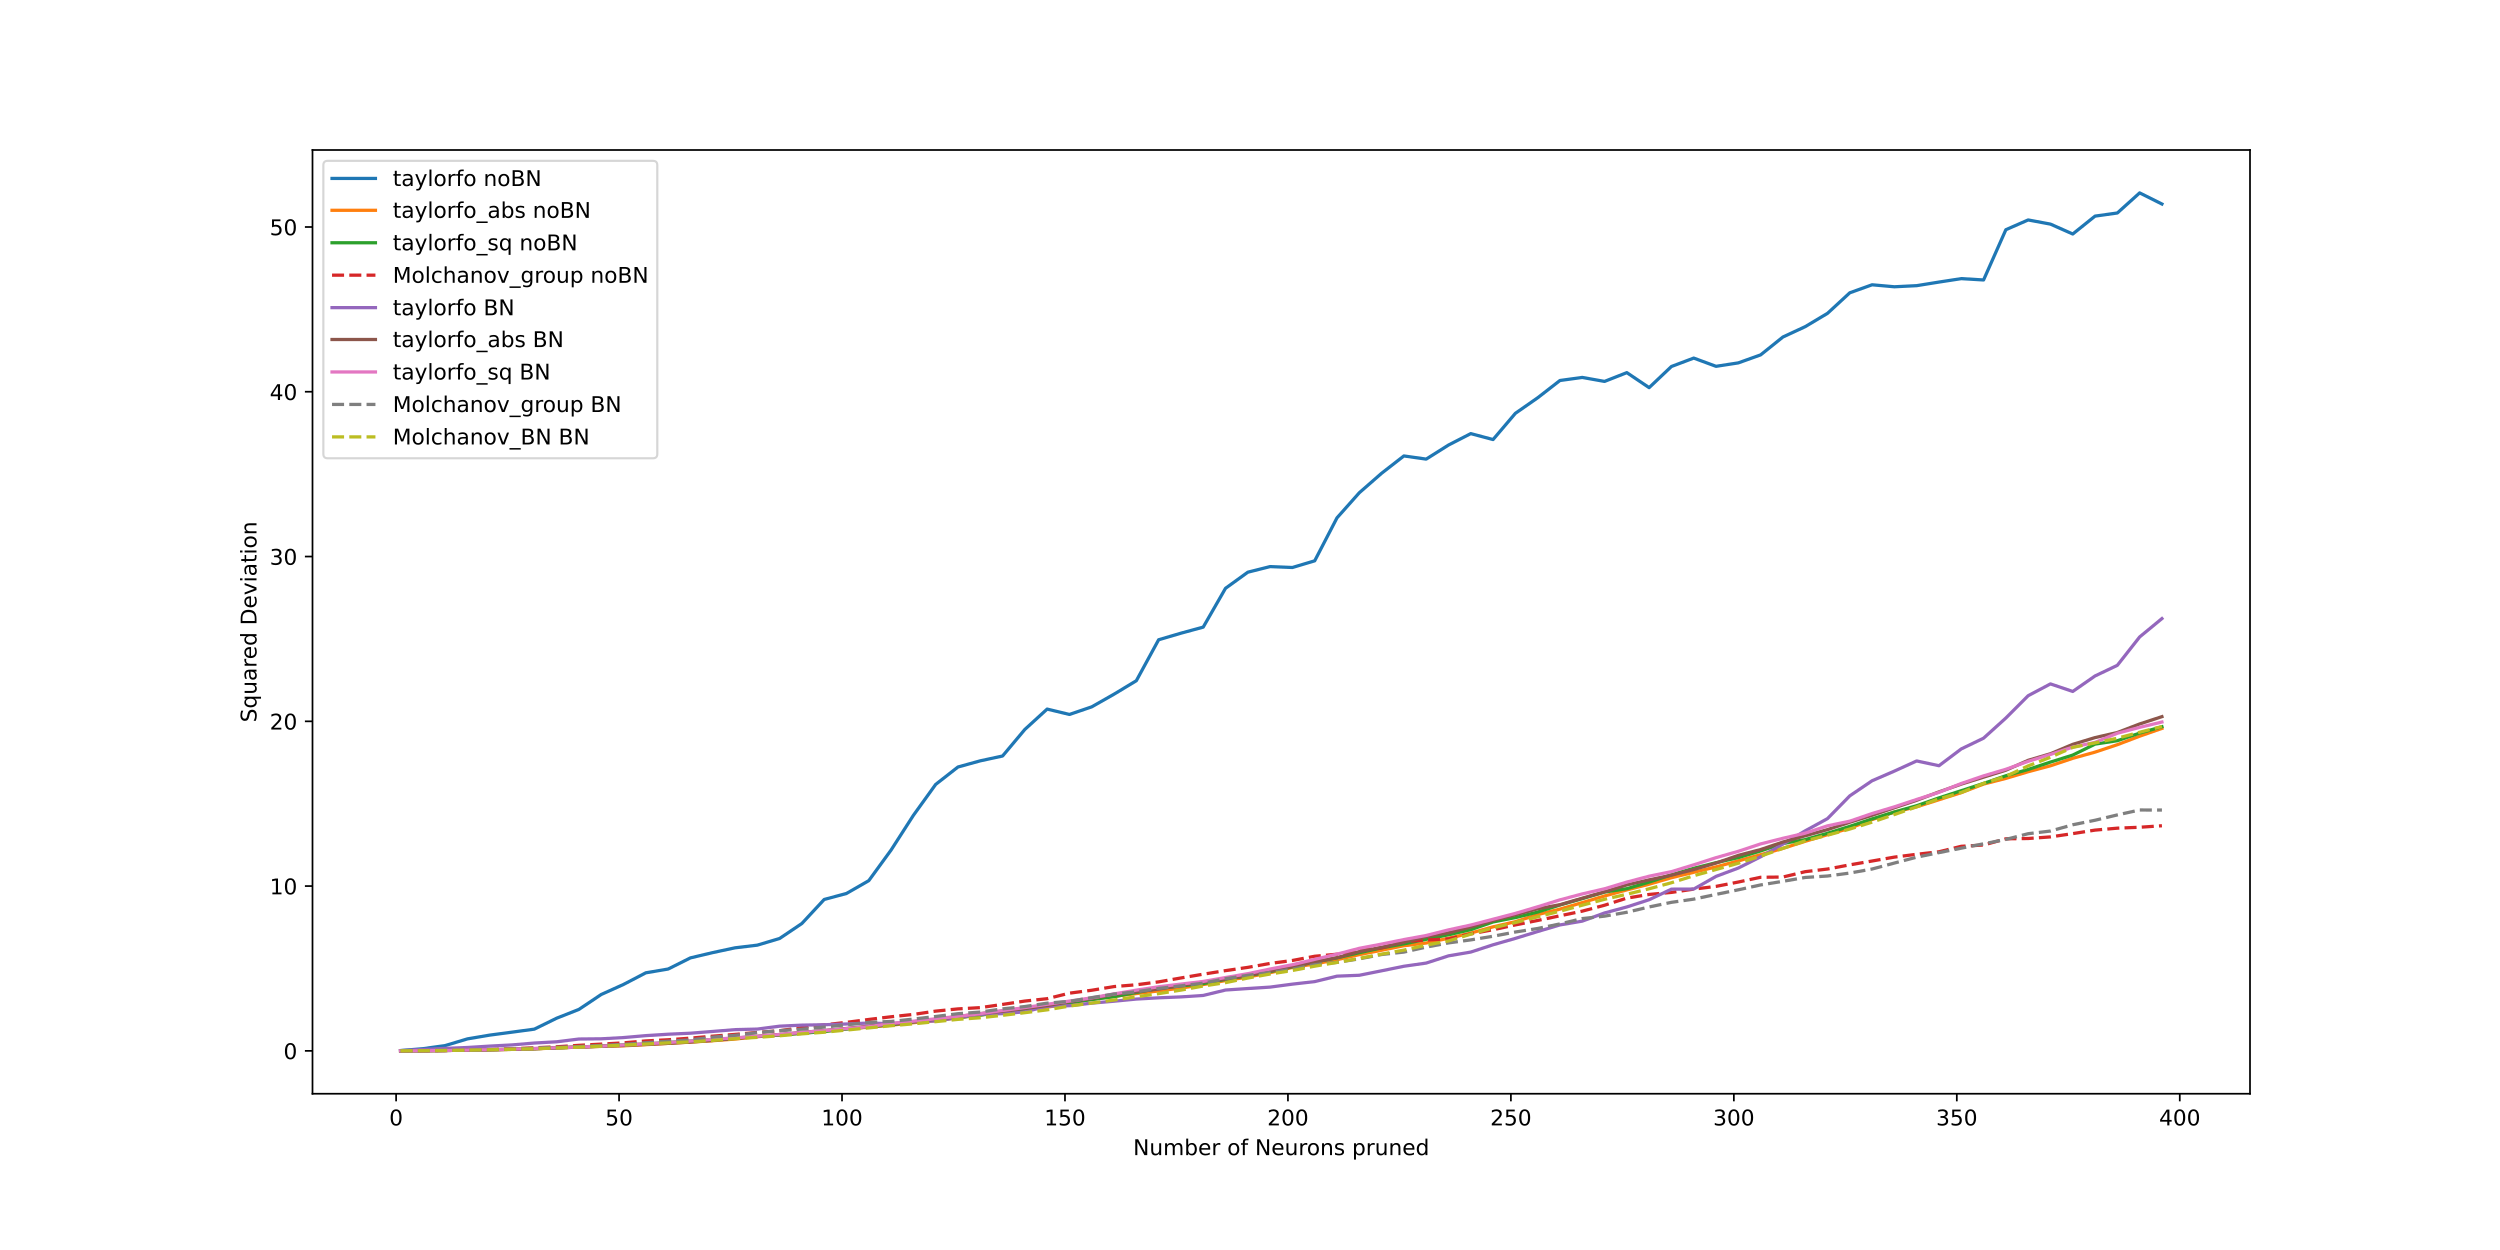 <?xml version="1.0" encoding="utf-8" standalone="no"?>
<!DOCTYPE svg PUBLIC "-//W3C//DTD SVG 1.1//EN"
  "http://www.w3.org/Graphics/SVG/1.1/DTD/svg11.dtd">
<!-- Created with matplotlib (https://matplotlib.org/) -->
<svg height="576pt" version="1.1" viewBox="0 0 1152 576" width="1152pt" xmlns="http://www.w3.org/2000/svg" xmlns:xlink="http://www.w3.org/1999/xlink">
 <defs>
  <style type="text/css">
*{stroke-linecap:butt;stroke-linejoin:round;}
  </style>
 </defs>
 <g id="figure_1">
  <g id="patch_1">
   <path d="M 0 576 
L 1152 576 
L 1152 0 
L 0 0 
z
" style="fill:#ffffff;"/>
  </g>
  <g id="axes_1">
   <g id="patch_2">
    <path d="M 144 504 
L 1036.8 504 
L 1036.8 69.12 
L 144 69.12 
z
" style="fill:#ffffff;"/>
   </g>
   <g id="matplotlib.axis_1">
    <g id="xtick_1">
     <g id="line2d_1">
      <defs>
       <path d="M 0 0 
L 0 3.5 
" id="m74dbc79c0d" style="stroke:#000000;stroke-width:0.8;"/>
      </defs>
      <g>
       <use style="stroke:#000000;stroke-width:0.8;" x="182.527" xlink:href="#m74dbc79c0d" y="504"/>
      </g>
     </g>
     <g id="text_1">
      <!-- 0 -->
      <defs>
       <path d="M 31.781 66.406 
Q 24.172 66.406 20.328 58.906 
Q 16.5 51.422 16.5 36.375 
Q 16.5 21.391 20.328 13.891 
Q 24.172 6.391 31.781 6.391 
Q 39.453 6.391 43.281 13.891 
Q 47.125 21.391 47.125 36.375 
Q 47.125 51.422 43.281 58.906 
Q 39.453 66.406 31.781 66.406 
z
M 31.781 74.219 
Q 44.047 74.219 50.516 64.516 
Q 56.984 54.828 56.984 36.375 
Q 56.984 17.969 50.516 8.266 
Q 44.047 -1.422 31.781 -1.422 
Q 19.531 -1.422 13.062 8.266 
Q 6.594 17.969 6.594 36.375 
Q 6.594 54.828 13.062 64.516 
Q 19.531 74.219 31.781 74.219 
z
" id="DejaVuSans-48"/>
      </defs>
      <g transform="translate(179.346 518.598)scale(0.1 -0.1)">
       <use xlink:href="#DejaVuSans-48"/>
      </g>
     </g>
    </g>
    <g id="xtick_2">
     <g id="line2d_2">
      <g>
       <use style="stroke:#000000;stroke-width:0.8;" x="285.266" xlink:href="#m74dbc79c0d" y="504"/>
      </g>
     </g>
     <g id="text_2">
      <!-- 50 -->
      <defs>
       <path d="M 10.797 72.906 
L 49.516 72.906 
L 49.516 64.594 
L 19.828 64.594 
L 19.828 46.734 
Q 21.969 47.469 24.109 47.828 
Q 26.266 48.188 28.422 48.188 
Q 40.625 48.188 47.75 41.5 
Q 54.891 34.812 54.891 23.391 
Q 54.891 11.625 47.562 5.094 
Q 40.234 -1.422 26.906 -1.422 
Q 22.312 -1.422 17.547 -0.641 
Q 12.797 0.141 7.719 1.703 
L 7.719 11.625 
Q 12.109 9.234 16.797 8.062 
Q 21.484 6.891 26.703 6.891 
Q 35.156 6.891 40.078 11.328 
Q 45.016 15.766 45.016 23.391 
Q 45.016 31 40.078 35.438 
Q 35.156 39.891 26.703 39.891 
Q 22.75 39.891 18.812 39.016 
Q 14.891 38.141 10.797 36.281 
z
" id="DejaVuSans-53"/>
      </defs>
      <g transform="translate(278.903 518.598)scale(0.1 -0.1)">
       <use xlink:href="#DejaVuSans-53"/>
       <use x="63.623" xlink:href="#DejaVuSans-48"/>
      </g>
     </g>
    </g>
    <g id="xtick_3">
     <g id="line2d_3">
      <g>
       <use style="stroke:#000000;stroke-width:0.8;" x="388.005" xlink:href="#m74dbc79c0d" y="504"/>
      </g>
     </g>
     <g id="text_3">
      <!-- 100 -->
      <defs>
       <path d="M 12.406 8.297 
L 28.516 8.297 
L 28.516 63.922 
L 10.984 60.406 
L 10.984 69.391 
L 28.422 72.906 
L 38.281 72.906 
L 38.281 8.297 
L 54.391 8.297 
L 54.391 0 
L 12.406 0 
z
" id="DejaVuSans-49"/>
      </defs>
      <g transform="translate(378.461 518.598)scale(0.1 -0.1)">
       <use xlink:href="#DejaVuSans-49"/>
       <use x="63.623" xlink:href="#DejaVuSans-48"/>
       <use x="127.246" xlink:href="#DejaVuSans-48"/>
      </g>
     </g>
    </g>
    <g id="xtick_4">
     <g id="line2d_4">
      <g>
       <use style="stroke:#000000;stroke-width:0.8;" x="490.743" xlink:href="#m74dbc79c0d" y="504"/>
      </g>
     </g>
     <g id="text_4">
      <!-- 150 -->
      <g transform="translate(481.2 518.598)scale(0.1 -0.1)">
       <use xlink:href="#DejaVuSans-49"/>
       <use x="63.623" xlink:href="#DejaVuSans-53"/>
       <use x="127.246" xlink:href="#DejaVuSans-48"/>
      </g>
     </g>
    </g>
    <g id="xtick_5">
     <g id="line2d_5">
      <g>
       <use style="stroke:#000000;stroke-width:0.8;" x="593.482" xlink:href="#m74dbc79c0d" y="504"/>
      </g>
     </g>
     <g id="text_5">
      <!-- 200 -->
      <defs>
       <path d="M 19.188 8.297 
L 53.609 8.297 
L 53.609 0 
L 7.328 0 
L 7.328 8.297 
Q 12.938 14.109 22.625 23.891 
Q 32.328 33.688 34.812 36.531 
Q 39.547 41.844 41.422 45.531 
Q 43.312 49.219 43.312 52.781 
Q 43.312 58.594 39.234 62.25 
Q 35.156 65.922 28.609 65.922 
Q 23.969 65.922 18.812 64.312 
Q 13.672 62.703 7.812 59.422 
L 7.812 69.391 
Q 13.766 71.781 18.938 73 
Q 24.125 74.219 28.422 74.219 
Q 39.75 74.219 46.484 68.547 
Q 53.219 62.891 53.219 53.422 
Q 53.219 48.922 51.531 44.891 
Q 49.859 40.875 45.406 35.406 
Q 44.188 33.984 37.641 27.219 
Q 31.109 20.453 19.188 8.297 
z
" id="DejaVuSans-50"/>
      </defs>
      <g transform="translate(583.938 518.598)scale(0.1 -0.1)">
       <use xlink:href="#DejaVuSans-50"/>
       <use x="63.623" xlink:href="#DejaVuSans-48"/>
       <use x="127.246" xlink:href="#DejaVuSans-48"/>
      </g>
     </g>
    </g>
    <g id="xtick_6">
     <g id="line2d_6">
      <g>
       <use style="stroke:#000000;stroke-width:0.8;" x="696.221" xlink:href="#m74dbc79c0d" y="504"/>
      </g>
     </g>
     <g id="text_6">
      <!-- 250 -->
      <g transform="translate(686.677 518.598)scale(0.1 -0.1)">
       <use xlink:href="#DejaVuSans-50"/>
       <use x="63.623" xlink:href="#DejaVuSans-53"/>
       <use x="127.246" xlink:href="#DejaVuSans-48"/>
      </g>
     </g>
    </g>
    <g id="xtick_7">
     <g id="line2d_7">
      <g>
       <use style="stroke:#000000;stroke-width:0.8;" x="798.96" xlink:href="#m74dbc79c0d" y="504"/>
      </g>
     </g>
     <g id="text_7">
      <!-- 300 -->
      <defs>
       <path d="M 40.578 39.312 
Q 47.656 37.797 51.625 33 
Q 55.609 28.219 55.609 21.188 
Q 55.609 10.406 48.188 4.484 
Q 40.766 -1.422 27.094 -1.422 
Q 22.516 -1.422 17.656 -0.516 
Q 12.797 0.391 7.625 2.203 
L 7.625 11.719 
Q 11.719 9.328 16.594 8.109 
Q 21.484 6.891 26.812 6.891 
Q 36.078 6.891 40.938 10.547 
Q 45.797 14.203 45.797 21.188 
Q 45.797 27.641 41.281 31.266 
Q 36.766 34.906 28.719 34.906 
L 20.219 34.906 
L 20.219 43.016 
L 29.109 43.016 
Q 36.375 43.016 40.234 45.922 
Q 44.094 48.828 44.094 54.297 
Q 44.094 59.906 40.109 62.906 
Q 36.141 65.922 28.719 65.922 
Q 24.656 65.922 20.016 65.031 
Q 15.375 64.156 9.812 62.312 
L 9.812 71.094 
Q 15.438 72.656 20.344 73.438 
Q 25.25 74.219 29.594 74.219 
Q 40.828 74.219 47.359 69.109 
Q 53.906 64.016 53.906 55.328 
Q 53.906 49.266 50.438 45.094 
Q 46.969 40.922 40.578 39.312 
z
" id="DejaVuSans-51"/>
      </defs>
      <g transform="translate(789.416 518.598)scale(0.1 -0.1)">
       <use xlink:href="#DejaVuSans-51"/>
       <use x="63.623" xlink:href="#DejaVuSans-48"/>
       <use x="127.246" xlink:href="#DejaVuSans-48"/>
      </g>
     </g>
    </g>
    <g id="xtick_8">
     <g id="line2d_8">
      <g>
       <use style="stroke:#000000;stroke-width:0.8;" x="901.699" xlink:href="#m74dbc79c0d" y="504"/>
      </g>
     </g>
     <g id="text_8">
      <!-- 350 -->
      <g transform="translate(892.155 518.598)scale(0.1 -0.1)">
       <use xlink:href="#DejaVuSans-51"/>
       <use x="63.623" xlink:href="#DejaVuSans-53"/>
       <use x="127.246" xlink:href="#DejaVuSans-48"/>
      </g>
     </g>
    </g>
    <g id="xtick_9">
     <g id="line2d_9">
      <g>
       <use style="stroke:#000000;stroke-width:0.8;" x="1004.437" xlink:href="#m74dbc79c0d" y="504"/>
      </g>
     </g>
     <g id="text_9">
      <!-- 400 -->
      <defs>
       <path d="M 37.797 64.312 
L 12.891 25.391 
L 37.797 25.391 
z
M 35.203 72.906 
L 47.609 72.906 
L 47.609 25.391 
L 58.016 25.391 
L 58.016 17.188 
L 47.609 17.188 
L 47.609 0 
L 37.797 0 
L 37.797 17.188 
L 4.891 17.188 
L 4.891 26.703 
z
" id="DejaVuSans-52"/>
      </defs>
      <g transform="translate(994.894 518.598)scale(0.1 -0.1)">
       <use xlink:href="#DejaVuSans-52"/>
       <use x="63.623" xlink:href="#DejaVuSans-48"/>
       <use x="127.246" xlink:href="#DejaVuSans-48"/>
      </g>
     </g>
    </g>
    <g id="text_10">
     <!-- Number of Neurons pruned -->
     <defs>
      <path d="M 9.812 72.906 
L 23.094 72.906 
L 55.422 11.922 
L 55.422 72.906 
L 64.984 72.906 
L 64.984 0 
L 51.703 0 
L 19.391 60.984 
L 19.391 0 
L 9.812 0 
z
" id="DejaVuSans-78"/>
      <path d="M 8.5 21.578 
L 8.5 54.688 
L 17.484 54.688 
L 17.484 21.922 
Q 17.484 14.156 20.5 10.266 
Q 23.531 6.391 29.594 6.391 
Q 36.859 6.391 41.078 11.031 
Q 45.312 15.672 45.312 23.688 
L 45.312 54.688 
L 54.297 54.688 
L 54.297 0 
L 45.312 0 
L 45.312 8.406 
Q 42.047 3.422 37.719 1 
Q 33.406 -1.422 27.688 -1.422 
Q 18.266 -1.422 13.375 4.438 
Q 8.5 10.297 8.5 21.578 
z
M 31.109 56 
z
" id="DejaVuSans-117"/>
      <path d="M 52 44.188 
Q 55.375 50.25 60.062 53.125 
Q 64.75 56 71.094 56 
Q 79.641 56 84.281 50.016 
Q 88.922 44.047 88.922 33.016 
L 88.922 0 
L 79.891 0 
L 79.891 32.719 
Q 79.891 40.578 77.094 44.375 
Q 74.312 48.188 68.609 48.188 
Q 61.625 48.188 57.562 43.547 
Q 53.516 38.922 53.516 30.906 
L 53.516 0 
L 44.484 0 
L 44.484 32.719 
Q 44.484 40.625 41.703 44.406 
Q 38.922 48.188 33.109 48.188 
Q 26.219 48.188 22.156 43.531 
Q 18.109 38.875 18.109 30.906 
L 18.109 0 
L 9.078 0 
L 9.078 54.688 
L 18.109 54.688 
L 18.109 46.188 
Q 21.188 51.219 25.484 53.609 
Q 29.781 56 35.688 56 
Q 41.656 56 45.828 52.969 
Q 50 49.953 52 44.188 
z
" id="DejaVuSans-109"/>
      <path d="M 48.688 27.297 
Q 48.688 37.203 44.609 42.844 
Q 40.531 48.484 33.406 48.484 
Q 26.266 48.484 22.188 42.844 
Q 18.109 37.203 18.109 27.297 
Q 18.109 17.391 22.188 11.75 
Q 26.266 6.109 33.406 6.109 
Q 40.531 6.109 44.609 11.75 
Q 48.688 17.391 48.688 27.297 
z
M 18.109 46.391 
Q 20.953 51.266 25.266 53.625 
Q 29.594 56 35.594 56 
Q 45.562 56 51.781 48.094 
Q 58.016 40.188 58.016 27.297 
Q 58.016 14.406 51.781 6.484 
Q 45.562 -1.422 35.594 -1.422 
Q 29.594 -1.422 25.266 0.953 
Q 20.953 3.328 18.109 8.203 
L 18.109 0 
L 9.078 0 
L 9.078 75.984 
L 18.109 75.984 
z
" id="DejaVuSans-98"/>
      <path d="M 56.203 29.594 
L 56.203 25.203 
L 14.891 25.203 
Q 15.484 15.922 20.484 11.062 
Q 25.484 6.203 34.422 6.203 
Q 39.594 6.203 44.453 7.469 
Q 49.312 8.734 54.109 11.281 
L 54.109 2.781 
Q 49.266 0.734 44.188 -0.344 
Q 39.109 -1.422 33.891 -1.422 
Q 20.797 -1.422 13.156 6.188 
Q 5.516 13.812 5.516 26.812 
Q 5.516 40.234 12.766 48.109 
Q 20.016 56 32.328 56 
Q 43.359 56 49.781 48.891 
Q 56.203 41.797 56.203 29.594 
z
M 47.219 32.234 
Q 47.125 39.594 43.094 43.984 
Q 39.062 48.391 32.422 48.391 
Q 24.906 48.391 20.391 44.141 
Q 15.875 39.891 15.188 32.172 
z
" id="DejaVuSans-101"/>
      <path d="M 41.109 46.297 
Q 39.594 47.172 37.812 47.578 
Q 36.031 48 33.891 48 
Q 26.266 48 22.188 43.047 
Q 18.109 38.094 18.109 28.812 
L 18.109 0 
L 9.078 0 
L 9.078 54.688 
L 18.109 54.688 
L 18.109 46.188 
Q 20.953 51.172 25.484 53.578 
Q 30.031 56 36.531 56 
Q 37.453 56 38.578 55.875 
Q 39.703 55.766 41.062 55.516 
z
" id="DejaVuSans-114"/>
      <path id="DejaVuSans-32"/>
      <path d="M 30.609 48.391 
Q 23.391 48.391 19.188 42.75 
Q 14.984 37.109 14.984 27.297 
Q 14.984 17.484 19.156 11.844 
Q 23.344 6.203 30.609 6.203 
Q 37.797 6.203 41.984 11.859 
Q 46.188 17.531 46.188 27.297 
Q 46.188 37.016 41.984 42.703 
Q 37.797 48.391 30.609 48.391 
z
M 30.609 56 
Q 42.328 56 49.016 48.375 
Q 55.719 40.766 55.719 27.297 
Q 55.719 13.875 49.016 6.219 
Q 42.328 -1.422 30.609 -1.422 
Q 18.844 -1.422 12.172 6.219 
Q 5.516 13.875 5.516 27.297 
Q 5.516 40.766 12.172 48.375 
Q 18.844 56 30.609 56 
z
" id="DejaVuSans-111"/>
      <path d="M 37.109 75.984 
L 37.109 68.5 
L 28.516 68.5 
Q 23.688 68.5 21.797 66.547 
Q 19.922 64.594 19.922 59.516 
L 19.922 54.688 
L 34.719 54.688 
L 34.719 47.703 
L 19.922 47.703 
L 19.922 0 
L 10.891 0 
L 10.891 47.703 
L 2.297 47.703 
L 2.297 54.688 
L 10.891 54.688 
L 10.891 58.5 
Q 10.891 67.625 15.141 71.797 
Q 19.391 75.984 28.609 75.984 
z
" id="DejaVuSans-102"/>
      <path d="M 54.891 33.016 
L 54.891 0 
L 45.906 0 
L 45.906 32.719 
Q 45.906 40.484 42.875 44.328 
Q 39.844 48.188 33.797 48.188 
Q 26.516 48.188 22.312 43.547 
Q 18.109 38.922 18.109 30.906 
L 18.109 0 
L 9.078 0 
L 9.078 54.688 
L 18.109 54.688 
L 18.109 46.188 
Q 21.344 51.125 25.703 53.562 
Q 30.078 56 35.797 56 
Q 45.219 56 50.047 50.172 
Q 54.891 44.344 54.891 33.016 
z
" id="DejaVuSans-110"/>
      <path d="M 44.281 53.078 
L 44.281 44.578 
Q 40.484 46.531 36.375 47.5 
Q 32.281 48.484 27.875 48.484 
Q 21.188 48.484 17.844 46.438 
Q 14.5 44.391 14.5 40.281 
Q 14.5 37.156 16.891 35.375 
Q 19.281 33.594 26.516 31.984 
L 29.594 31.297 
Q 39.156 29.25 43.188 25.516 
Q 47.219 21.781 47.219 15.094 
Q 47.219 7.469 41.188 3.016 
Q 35.156 -1.422 24.609 -1.422 
Q 20.219 -1.422 15.453 -0.562 
Q 10.688 0.297 5.422 2 
L 5.422 11.281 
Q 10.406 8.688 15.234 7.391 
Q 20.062 6.109 24.812 6.109 
Q 31.156 6.109 34.562 8.281 
Q 37.984 10.453 37.984 14.406 
Q 37.984 18.062 35.516 20.016 
Q 33.062 21.969 24.703 23.781 
L 21.578 24.516 
Q 13.234 26.266 9.516 29.906 
Q 5.812 33.547 5.812 39.891 
Q 5.812 47.609 11.281 51.797 
Q 16.75 56 26.812 56 
Q 31.781 56 36.172 55.266 
Q 40.578 54.547 44.281 53.078 
z
" id="DejaVuSans-115"/>
      <path d="M 18.109 8.203 
L 18.109 -20.797 
L 9.078 -20.797 
L 9.078 54.688 
L 18.109 54.688 
L 18.109 46.391 
Q 20.953 51.266 25.266 53.625 
Q 29.594 56 35.594 56 
Q 45.562 56 51.781 48.094 
Q 58.016 40.188 58.016 27.297 
Q 58.016 14.406 51.781 6.484 
Q 45.562 -1.422 35.594 -1.422 
Q 29.594 -1.422 25.266 0.953 
Q 20.953 3.328 18.109 8.203 
z
M 48.688 27.297 
Q 48.688 37.203 44.609 42.844 
Q 40.531 48.484 33.406 48.484 
Q 26.266 48.484 22.188 42.844 
Q 18.109 37.203 18.109 27.297 
Q 18.109 17.391 22.188 11.75 
Q 26.266 6.109 33.406 6.109 
Q 40.531 6.109 44.609 11.75 
Q 48.688 17.391 48.688 27.297 
z
" id="DejaVuSans-112"/>
      <path d="M 45.406 46.391 
L 45.406 75.984 
L 54.391 75.984 
L 54.391 0 
L 45.406 0 
L 45.406 8.203 
Q 42.578 3.328 38.25 0.953 
Q 33.938 -1.422 27.875 -1.422 
Q 17.969 -1.422 11.734 6.484 
Q 5.516 14.406 5.516 27.297 
Q 5.516 40.188 11.734 48.094 
Q 17.969 56 27.875 56 
Q 33.938 56 38.25 53.625 
Q 42.578 51.266 45.406 46.391 
z
M 14.797 27.297 
Q 14.797 17.391 18.875 11.75 
Q 22.953 6.109 30.078 6.109 
Q 37.203 6.109 41.297 11.75 
Q 45.406 17.391 45.406 27.297 
Q 45.406 37.203 41.297 42.844 
Q 37.203 48.484 30.078 48.484 
Q 22.953 48.484 18.875 42.844 
Q 14.797 37.203 14.797 27.297 
z
" id="DejaVuSans-100"/>
     </defs>
     <g transform="translate(522.148 532.277)scale(0.1 -0.1)">
      <use xlink:href="#DejaVuSans-78"/>
      <use x="74.805" xlink:href="#DejaVuSans-117"/>
      <use x="138.184" xlink:href="#DejaVuSans-109"/>
      <use x="235.596" xlink:href="#DejaVuSans-98"/>
      <use x="299.072" xlink:href="#DejaVuSans-101"/>
      <use x="360.596" xlink:href="#DejaVuSans-114"/>
      <use x="401.709" xlink:href="#DejaVuSans-32"/>
      <use x="433.496" xlink:href="#DejaVuSans-111"/>
      <use x="494.678" xlink:href="#DejaVuSans-102"/>
      <use x="529.883" xlink:href="#DejaVuSans-32"/>
      <use x="561.67" xlink:href="#DejaVuSans-78"/>
      <use x="636.475" xlink:href="#DejaVuSans-101"/>
      <use x="697.998" xlink:href="#DejaVuSans-117"/>
      <use x="761.377" xlink:href="#DejaVuSans-114"/>
      <use x="800.24" xlink:href="#DejaVuSans-111"/>
      <use x="861.422" xlink:href="#DejaVuSans-110"/>
      <use x="924.801" xlink:href="#DejaVuSans-115"/>
      <use x="976.9" xlink:href="#DejaVuSans-32"/>
      <use x="1008.688" xlink:href="#DejaVuSans-112"/>
      <use x="1072.164" xlink:href="#DejaVuSans-114"/>
      <use x="1113.277" xlink:href="#DejaVuSans-117"/>
      <use x="1176.656" xlink:href="#DejaVuSans-110"/>
      <use x="1240.035" xlink:href="#DejaVuSans-101"/>
      <use x="1301.559" xlink:href="#DejaVuSans-100"/>
     </g>
    </g>
   </g>
   <g id="matplotlib.axis_2">
    <g id="ytick_1">
     <g id="line2d_10">
      <defs>
       <path d="M 0 0 
L -3.5 0 
" id="m23aa407d88" style="stroke:#000000;stroke-width:0.8;"/>
      </defs>
      <g>
       <use style="stroke:#000000;stroke-width:0.8;" x="144" xlink:href="#m23aa407d88" y="484.239"/>
      </g>
     </g>
     <g id="text_11">
      <!-- 0 -->
      <g transform="translate(130.637 488.038)scale(0.1 -0.1)">
       <use xlink:href="#DejaVuSans-48"/>
      </g>
     </g>
    </g>
    <g id="ytick_2">
     <g id="line2d_11">
      <g>
       <use style="stroke:#000000;stroke-width:0.8;" x="144" xlink:href="#m23aa407d88" y="408.309"/>
      </g>
     </g>
     <g id="text_12">
      <!-- 10 -->
      <g transform="translate(124.275 412.109)scale(0.1 -0.1)">
       <use xlink:href="#DejaVuSans-49"/>
       <use x="63.623" xlink:href="#DejaVuSans-48"/>
      </g>
     </g>
    </g>
    <g id="ytick_3">
     <g id="line2d_12">
      <g>
       <use style="stroke:#000000;stroke-width:0.8;" x="144" xlink:href="#m23aa407d88" y="332.38"/>
      </g>
     </g>
     <g id="text_13">
      <!-- 20 -->
      <g transform="translate(124.275 336.179)scale(0.1 -0.1)">
       <use xlink:href="#DejaVuSans-50"/>
       <use x="63.623" xlink:href="#DejaVuSans-48"/>
      </g>
     </g>
    </g>
    <g id="ytick_4">
     <g id="line2d_13">
      <g>
       <use style="stroke:#000000;stroke-width:0.8;" x="144" xlink:href="#m23aa407d88" y="256.451"/>
      </g>
     </g>
     <g id="text_14">
      <!-- 30 -->
      <g transform="translate(124.275 260.25)scale(0.1 -0.1)">
       <use xlink:href="#DejaVuSans-51"/>
       <use x="63.623" xlink:href="#DejaVuSans-48"/>
      </g>
     </g>
    </g>
    <g id="ytick_5">
     <g id="line2d_14">
      <g>
       <use style="stroke:#000000;stroke-width:0.8;" x="144" xlink:href="#m23aa407d88" y="180.522"/>
      </g>
     </g>
     <g id="text_15">
      <!-- 40 -->
      <g transform="translate(124.275 184.321)scale(0.1 -0.1)">
       <use xlink:href="#DejaVuSans-52"/>
       <use x="63.623" xlink:href="#DejaVuSans-48"/>
      </g>
     </g>
    </g>
    <g id="ytick_6">
     <g id="line2d_15">
      <g>
       <use style="stroke:#000000;stroke-width:0.8;" x="144" xlink:href="#m23aa407d88" y="104.592"/>
      </g>
     </g>
     <g id="text_16">
      <!-- 50 -->
      <g transform="translate(124.275 108.392)scale(0.1 -0.1)">
       <use xlink:href="#DejaVuSans-53"/>
       <use x="63.623" xlink:href="#DejaVuSans-48"/>
      </g>
     </g>
    </g>
    <g id="text_17">
     <!-- Squared Deviation -->
     <defs>
      <path d="M 53.516 70.516 
L 53.516 60.891 
Q 47.906 63.578 42.922 64.891 
Q 37.938 66.219 33.297 66.219 
Q 25.25 66.219 20.875 63.094 
Q 16.5 59.969 16.5 54.203 
Q 16.5 49.359 19.406 46.891 
Q 22.312 44.438 30.422 42.922 
L 36.375 41.703 
Q 47.406 39.594 52.656 34.297 
Q 57.906 29 57.906 20.125 
Q 57.906 9.516 50.797 4.047 
Q 43.703 -1.422 29.984 -1.422 
Q 24.812 -1.422 18.969 -0.25 
Q 13.141 0.922 6.891 3.219 
L 6.891 13.375 
Q 12.891 10.016 18.656 8.297 
Q 24.422 6.594 29.984 6.594 
Q 38.422 6.594 43.016 9.906 
Q 47.609 13.234 47.609 19.391 
Q 47.609 24.75 44.312 27.781 
Q 41.016 30.812 33.5 32.328 
L 27.484 33.5 
Q 16.453 35.688 11.516 40.375 
Q 6.594 45.062 6.594 53.422 
Q 6.594 63.094 13.406 68.656 
Q 20.219 74.219 32.172 74.219 
Q 37.312 74.219 42.625 73.281 
Q 47.953 72.359 53.516 70.516 
z
" id="DejaVuSans-83"/>
      <path d="M 14.797 27.297 
Q 14.797 17.391 18.875 11.75 
Q 22.953 6.109 30.078 6.109 
Q 37.203 6.109 41.297 11.75 
Q 45.406 17.391 45.406 27.297 
Q 45.406 37.203 41.297 42.844 
Q 37.203 48.484 30.078 48.484 
Q 22.953 48.484 18.875 42.844 
Q 14.797 37.203 14.797 27.297 
z
M 45.406 8.203 
Q 42.578 3.328 38.25 0.953 
Q 33.938 -1.422 27.875 -1.422 
Q 17.969 -1.422 11.734 6.484 
Q 5.516 14.406 5.516 27.297 
Q 5.516 40.188 11.734 48.094 
Q 17.969 56 27.875 56 
Q 33.938 56 38.25 53.625 
Q 42.578 51.266 45.406 46.391 
L 45.406 54.688 
L 54.391 54.688 
L 54.391 -20.797 
L 45.406 -20.797 
z
" id="DejaVuSans-113"/>
      <path d="M 34.281 27.484 
Q 23.391 27.484 19.188 25 
Q 14.984 22.516 14.984 16.5 
Q 14.984 11.719 18.141 8.906 
Q 21.297 6.109 26.703 6.109 
Q 34.188 6.109 38.703 11.406 
Q 43.219 16.703 43.219 25.484 
L 43.219 27.484 
z
M 52.203 31.203 
L 52.203 0 
L 43.219 0 
L 43.219 8.297 
Q 40.141 3.328 35.547 0.953 
Q 30.953 -1.422 24.312 -1.422 
Q 15.922 -1.422 10.953 3.297 
Q 6 8.016 6 15.922 
Q 6 25.141 12.172 29.828 
Q 18.359 34.516 30.609 34.516 
L 43.219 34.516 
L 43.219 35.406 
Q 43.219 41.609 39.141 45 
Q 35.062 48.391 27.688 48.391 
Q 23 48.391 18.547 47.266 
Q 14.109 46.141 10.016 43.891 
L 10.016 52.203 
Q 14.938 54.109 19.578 55.047 
Q 24.219 56 28.609 56 
Q 40.484 56 46.344 49.844 
Q 52.203 43.703 52.203 31.203 
z
" id="DejaVuSans-97"/>
      <path d="M 19.672 64.797 
L 19.672 8.109 
L 31.594 8.109 
Q 46.688 8.109 53.688 14.938 
Q 60.688 21.781 60.688 36.531 
Q 60.688 51.172 53.688 57.984 
Q 46.688 64.797 31.594 64.797 
z
M 9.812 72.906 
L 30.078 72.906 
Q 51.266 72.906 61.172 64.094 
Q 71.094 55.281 71.094 36.531 
Q 71.094 17.672 61.125 8.828 
Q 51.172 0 30.078 0 
L 9.812 0 
z
" id="DejaVuSans-68"/>
      <path d="M 2.984 54.688 
L 12.5 54.688 
L 29.594 8.797 
L 46.688 54.688 
L 56.203 54.688 
L 35.688 0 
L 23.484 0 
z
" id="DejaVuSans-118"/>
      <path d="M 9.422 54.688 
L 18.406 54.688 
L 18.406 0 
L 9.422 0 
z
M 9.422 75.984 
L 18.406 75.984 
L 18.406 64.594 
L 9.422 64.594 
z
" id="DejaVuSans-105"/>
      <path d="M 18.312 70.219 
L 18.312 54.688 
L 36.812 54.688 
L 36.812 47.703 
L 18.312 47.703 
L 18.312 18.016 
Q 18.312 11.328 20.141 9.422 
Q 21.969 7.516 27.594 7.516 
L 36.812 7.516 
L 36.812 0 
L 27.594 0 
Q 17.188 0 13.234 3.875 
Q 9.281 7.766 9.281 18.016 
L 9.281 47.703 
L 2.688 47.703 
L 2.688 54.688 
L 9.281 54.688 
L 9.281 70.219 
z
" id="DejaVuSans-116"/>
     </defs>
     <g transform="translate(118.195 332.84)rotate(-90)scale(0.1 -0.1)">
      <use xlink:href="#DejaVuSans-83"/>
      <use x="63.477" xlink:href="#DejaVuSans-113"/>
      <use x="126.953" xlink:href="#DejaVuSans-117"/>
      <use x="190.332" xlink:href="#DejaVuSans-97"/>
      <use x="251.611" xlink:href="#DejaVuSans-114"/>
      <use x="290.475" xlink:href="#DejaVuSans-101"/>
      <use x="351.998" xlink:href="#DejaVuSans-100"/>
      <use x="415.475" xlink:href="#DejaVuSans-32"/>
      <use x="447.262" xlink:href="#DejaVuSans-68"/>
      <use x="524.264" xlink:href="#DejaVuSans-101"/>
      <use x="585.787" xlink:href="#DejaVuSans-118"/>
      <use x="644.967" xlink:href="#DejaVuSans-105"/>
      <use x="672.75" xlink:href="#DejaVuSans-97"/>
      <use x="734.029" xlink:href="#DejaVuSans-116"/>
      <use x="773.238" xlink:href="#DejaVuSans-105"/>
      <use x="801.021" xlink:href="#DejaVuSans-111"/>
      <use x="862.203" xlink:href="#DejaVuSans-110"/>
     </g>
    </g>
   </g>
   <g id="line2d_16">
    <path clip-path="url(#p13e8cd3065)" d="M 184.582 484.103 
L 194.856 483.237 
L 205.13 481.799 
L 215.403 478.715 
L 225.677 476.979 
L 235.951 475.615 
L 246.225 474.226 
L 256.499 469.188 
L 266.773 465.128 
L 277.047 458.256 
L 287.321 453.627 
L 297.594 448.271 
L 307.868 446.529 
L 318.142 441.395 
L 328.416 438.957 
L 338.69 436.757 
L 348.964 435.524 
L 359.238 432.457 
L 369.512 425.54 
L 379.786 414.475 
L 390.059 411.705 
L 400.333 405.807 
L 410.607 391.703 
L 420.881 375.721 
L 431.155 361.458 
L 441.429 353.431 
L 451.703 350.591 
L 461.977 348.371 
L 472.25 336.124 
L 482.524 326.745 
L 492.798 329.222 
L 503.072 325.716 
L 513.346 319.878 
L 523.62 313.677 
L 533.894 294.804 
L 544.168 291.776 
L 554.441 288.976 
L 564.715 271.091 
L 574.989 263.669 
L 585.263 261.083 
L 595.537 261.503 
L 605.811 258.427 
L 616.085 238.626 
L 626.359 227.067 
L 636.632 218.09 
L 646.906 210.1 
L 657.18 211.557 
L 667.454 205.084 
L 677.728 199.807 
L 688.002 202.547 
L 698.276 190.462 
L 708.55 183.309 
L 718.823 175.333 
L 729.097 173.921 
L 739.371 175.756 
L 749.645 171.71 
L 759.919 178.624 
L 770.193 168.881 
L 780.467 165.004 
L 790.741 168.801 
L 801.014 167.217 
L 811.288 163.535 
L 821.562 155.297 
L 831.836 150.524 
L 842.11 144.39 
L 852.384 134.917 
L 862.658 131.231 
L 872.932 132.146 
L 883.206 131.634 
L 893.479 129.978 
L 903.753 128.394 
L 914.027 129.008 
L 924.301 105.851 
L 934.575 101.352 
L 944.849 103.273 
L 955.123 107.831 
L 965.397 99.587 
L 975.67 98.145 
L 985.944 88.887 
L 996.218 94.013 
" style="fill:none;stroke:#1f77b4;stroke-linecap:square;stroke-width:1.5;"/>
   </g>
   <g id="line2d_17">
    <path clip-path="url(#p13e8cd3065)" d="M 184.582 484.233 
L 194.856 484.178 
L 205.13 484.048 
L 215.403 483.924 
L 225.677 483.768 
L 235.951 483.543 
L 246.225 483.308 
L 256.499 482.894 
L 266.773 482.48 
L 277.047 482.183 
L 287.321 481.912 
L 297.594 481.385 
L 307.868 480.797 
L 318.142 480.209 
L 328.416 479.561 
L 338.69 478.809 
L 348.964 477.707 
L 359.238 476.899 
L 369.512 476.108 
L 379.786 475.196 
L 390.059 474.027 
L 400.333 473.346 
L 410.607 472.426 
L 420.881 471.256 
L 431.155 470.317 
L 441.429 468.977 
L 451.703 467.696 
L 461.977 466.537 
L 472.25 465.005 
L 482.524 464.132 
L 492.798 462.31 
L 503.072 460.407 
L 513.346 459.107 
L 523.62 457.836 
L 533.894 456.622 
L 544.168 455.306 
L 554.441 453.685 
L 564.715 451.852 
L 574.989 450.198 
L 585.263 448.224 
L 595.537 445.796 
L 605.811 444.184 
L 616.085 442.222 
L 626.359 439.884 
L 636.632 437.873 
L 646.906 435.79 
L 657.18 434.545 
L 667.454 432.343 
L 677.728 429.958 
L 688.002 427.081 
L 698.276 424.714 
L 708.55 421.432 
L 718.823 418.922 
L 729.097 415.916 
L 739.371 412.867 
L 749.645 410.065 
L 759.919 407.439 
L 770.193 404.454 
L 780.467 401.958 
L 790.741 399.46 
L 801.014 396.688 
L 811.288 393.84 
L 821.562 390.927 
L 831.836 387.67 
L 842.11 384.621 
L 852.384 381.646 
L 862.658 377.66 
L 872.932 374.204 
L 883.206 371.78 
L 893.479 368.515 
L 903.753 365.244 
L 914.027 361.309 
L 924.301 358.684 
L 934.575 355.616 
L 944.849 352.877 
L 955.123 349.43 
L 965.397 346.577 
L 975.67 343.153 
L 985.944 339.238 
L 996.218 335.644 
" style="fill:none;stroke:#ff7f0e;stroke-linecap:square;stroke-width:1.5;"/>
   </g>
   <g id="line2d_18">
    <path clip-path="url(#p13e8cd3065)" d="M 184.582 484.233 
L 194.856 484.19 
L 205.13 484.087 
L 215.403 483.856 
L 225.677 483.697 
L 235.951 483.47 
L 246.225 483.222 
L 256.499 482.879 
L 266.773 482.433 
L 277.047 482.047 
L 287.321 481.494 
L 297.594 481.098 
L 307.868 480.39 
L 318.142 479.734 
L 328.416 479.014 
L 338.69 478.336 
L 348.964 477.597 
L 359.238 476.896 
L 369.512 476.157 
L 379.786 475.302 
L 390.059 474.201 
L 400.333 473.157 
L 410.607 472.217 
L 420.881 470.87 
L 431.155 469.904 
L 441.429 468.879 
L 451.703 467.751 
L 461.977 466.314 
L 472.25 464.935 
L 482.524 463.402 
L 492.798 462.041 
L 503.072 460.586 
L 513.346 459.274 
L 523.62 457.348 
L 533.894 455.43 
L 544.168 454.312 
L 554.441 453.265 
L 564.715 451.302 
L 574.989 449.618 
L 585.263 447.748 
L 595.537 445.484 
L 605.811 443.282 
L 616.085 441.385 
L 626.359 439.002 
L 636.632 436.781 
L 646.906 434.933 
L 657.18 432.85 
L 667.454 430.747 
L 677.728 428.394 
L 688.002 424.835 
L 698.276 422.832 
L 708.55 420.279 
L 718.823 417.016 
L 729.097 414.097 
L 739.371 411.067 
L 749.645 409.501 
L 759.919 406.465 
L 770.193 403.098 
L 780.467 400.103 
L 790.741 397.529 
L 801.014 395.19 
L 811.288 392.118 
L 821.562 388.688 
L 831.836 386.876 
L 842.11 383.973 
L 852.384 380.783 
L 862.658 377.357 
L 872.932 374.169 
L 883.206 371.265 
L 893.479 367.655 
L 903.753 364.346 
L 914.027 360.99 
L 924.301 357.47 
L 934.575 354.567 
L 944.849 351.171 
L 955.123 347.938 
L 965.397 342.89 
L 975.67 341.314 
L 985.944 337.821 
L 996.218 334.871 
" style="fill:none;stroke:#2ca02c;stroke-linecap:square;stroke-width:1.5;"/>
   </g>
   <g id="line2d_19">
    <path clip-path="url(#p13e8cd3065)" d="M 184.582 484.227 
L 194.856 484.181 
L 205.13 484.091 
L 215.403 483.901 
L 225.677 483.578 
L 235.951 483.24 
L 246.225 482.831 
L 256.499 482.357 
L 266.773 481.683 
L 277.047 481.124 
L 287.321 480.543 
L 297.594 479.651 
L 307.868 479.122 
L 318.142 478.373 
L 328.416 477.467 
L 338.69 476.651 
L 348.964 475.756 
L 359.238 474.961 
L 369.512 473.47 
L 379.786 472.264 
L 390.059 471.092 
L 400.333 469.764 
L 410.607 468.525 
L 420.881 467.444 
L 431.155 465.927 
L 441.429 464.901 
L 451.703 464.319 
L 461.977 462.838 
L 472.25 461.289 
L 482.524 460.197 
L 492.798 457.648 
L 503.072 456.303 
L 513.346 454.612 
L 523.62 453.781 
L 533.894 452.447 
L 544.168 450.648 
L 554.441 448.901 
L 564.715 447.266 
L 574.989 445.766 
L 585.263 443.951 
L 595.537 442.586 
L 605.811 440.642 
L 616.085 439.704 
L 626.359 437.992 
L 636.632 436.806 
L 646.906 433.913 
L 657.18 433.138 
L 667.454 432.66 
L 677.728 430.332 
L 688.002 428.418 
L 698.276 426.198 
L 708.55 424.151 
L 718.823 422.001 
L 729.097 419.859 
L 739.371 417.131 
L 749.645 413.846 
L 759.919 412.159 
L 770.193 411.225 
L 780.467 409.71 
L 790.741 408.446 
L 801.014 406.441 
L 811.288 404.249 
L 821.562 404.139 
L 831.836 401.667 
L 842.11 400.451 
L 852.384 398.524 
L 862.658 396.754 
L 872.932 394.956 
L 883.206 393.652 
L 893.479 392.497 
L 903.753 389.972 
L 914.027 389.39 
L 924.301 386.524 
L 934.575 386.381 
L 944.849 385.642 
L 955.123 384.13 
L 965.397 382.517 
L 975.67 381.62 
L 985.944 381.198 
L 996.218 380.509 
" style="fill:none;stroke:#d62728;stroke-dasharray:5.55,2.4;stroke-dashoffset:0;stroke-width:1.5;"/>
   </g>
   <g id="line2d_20">
    <path clip-path="url(#p13e8cd3065)" d="M 184.582 484.114 
L 194.856 483.599 
L 205.13 483.104 
L 215.403 482.678 
L 225.677 482.042 
L 235.951 481.491 
L 246.225 480.635 
L 256.499 480.057 
L 266.773 478.778 
L 277.047 478.677 
L 287.321 478.11 
L 297.594 477.218 
L 307.868 476.568 
L 318.142 476.101 
L 328.416 475.288 
L 338.69 474.457 
L 348.964 474.198 
L 359.238 472.858 
L 369.512 472.377 
L 379.786 472.197 
L 390.059 471.856 
L 400.333 471.414 
L 410.607 471.724 
L 420.881 470.786 
L 431.155 470.465 
L 441.429 468.908 
L 451.703 467.373 
L 461.977 467.083 
L 472.25 466.25 
L 482.524 463.683 
L 492.798 463.43 
L 503.072 462.246 
L 513.346 461.361 
L 523.62 460.367 
L 533.894 459.795 
L 544.168 459.371 
L 554.441 458.702 
L 564.715 456.204 
L 574.989 455.516 
L 585.263 454.856 
L 595.537 453.494 
L 605.811 452.322 
L 616.085 449.815 
L 626.359 449.406 
L 636.632 447.345 
L 646.906 445.253 
L 657.18 443.782 
L 667.454 440.458 
L 677.728 438.711 
L 688.002 435.356 
L 698.276 432.412 
L 708.55 429.252 
L 718.823 426.206 
L 729.097 424.459 
L 739.371 420.688 
L 749.645 417.922 
L 759.919 414.594 
L 770.193 409.715 
L 780.467 409.677 
L 790.741 403.839 
L 801.014 399.994 
L 811.288 394.817 
L 821.562 388.95 
L 831.836 382.843 
L 842.11 377.213 
L 852.384 366.729 
L 862.658 359.773 
L 872.932 355.324 
L 883.206 350.643 
L 893.479 352.841 
L 903.753 345.102 
L 914.027 340.154 
L 924.301 330.867 
L 934.575 320.584 
L 944.849 315.143 
L 955.123 318.621 
L 965.397 311.478 
L 975.67 306.58 
L 985.944 293.512 
L 996.218 285.042 
" style="fill:none;stroke:#9467bd;stroke-linecap:square;stroke-width:1.5;"/>
   </g>
   <g id="line2d_21">
    <path clip-path="url(#p13e8cd3065)" d="M 184.582 484.233 
L 194.856 484.177 
L 205.13 484.072 
L 215.403 483.918 
L 225.677 483.768 
L 235.951 483.555 
L 246.225 483.25 
L 256.499 482.877 
L 266.773 482.505 
L 277.047 482.137 
L 287.321 481.774 
L 297.594 481.269 
L 307.868 480.777 
L 318.142 480.178 
L 328.416 479.459 
L 338.69 478.471 
L 348.964 477.632 
L 359.238 476.714 
L 369.512 475.713 
L 379.786 474.847 
L 390.059 473.921 
L 400.333 472.876 
L 410.607 471.915 
L 420.881 470.824 
L 431.155 469.694 
L 441.429 468.433 
L 451.703 467.081 
L 461.977 465.974 
L 472.25 464.717 
L 482.524 463.363 
L 492.798 461.579 
L 503.072 460.093 
L 513.346 458.175 
L 523.62 457.021 
L 533.894 455.771 
L 544.168 454.082 
L 554.441 452.519 
L 564.715 451.17 
L 574.989 449.475 
L 585.263 447.513 
L 595.537 445.384 
L 605.811 443.274 
L 616.085 441.307 
L 626.359 438.468 
L 636.632 436.515 
L 646.906 434.178 
L 657.18 431.617 
L 667.454 429.818 
L 677.728 427.155 
L 688.002 424.176 
L 698.276 421.565 
L 708.55 418.769 
L 718.823 416.888 
L 729.097 413.888 
L 739.371 410.954 
L 749.645 407.769 
L 759.919 405.43 
L 770.193 403.285 
L 780.467 400.701 
L 790.741 397.687 
L 801.014 394.152 
L 811.288 391.465 
L 821.562 388.001 
L 831.836 385.125 
L 842.11 382.28 
L 852.384 378.89 
L 862.658 375.686 
L 872.932 372.22 
L 883.206 368.778 
L 893.479 364.896 
L 903.753 361.324 
L 914.027 358.123 
L 924.301 354.912 
L 934.575 350.353 
L 944.849 347.315 
L 955.123 342.996 
L 965.397 339.885 
L 975.67 337.535 
L 985.944 333.602 
L 996.218 330.23 
" style="fill:none;stroke:#8c564b;stroke-linecap:square;stroke-width:1.5;"/>
   </g>
   <g id="line2d_22">
    <path clip-path="url(#p13e8cd3065)" d="M 184.582 484.233 
L 194.856 484.188 
L 205.13 484.075 
L 215.403 483.872 
L 225.677 483.685 
L 235.951 483.441 
L 246.225 483.103 
L 256.499 482.803 
L 266.773 482.472 
L 277.047 482.058 
L 287.321 481.505 
L 297.594 480.983 
L 307.868 480.362 
L 318.142 479.735 
L 328.416 478.948 
L 338.69 478.215 
L 348.964 477.502 
L 359.238 476.662 
L 369.512 475.747 
L 379.786 474.911 
L 390.059 473.985 
L 400.333 473.093 
L 410.607 471.604 
L 420.881 470.569 
L 431.155 469.452 
L 441.429 468.32 
L 451.703 467.118 
L 461.977 465.63 
L 472.25 464.284 
L 482.524 462.766 
L 492.798 461.299 
L 503.072 459.812 
L 513.346 457.992 
L 523.62 456.25 
L 533.894 454.697 
L 544.168 453.464 
L 554.441 452.239 
L 564.715 450.444 
L 574.989 448.664 
L 585.263 446.523 
L 595.537 444.537 
L 605.811 442.075 
L 616.085 439.657 
L 626.359 436.98 
L 636.632 435.035 
L 646.906 432.945 
L 657.18 431.068 
L 667.454 428.483 
L 677.728 426.257 
L 688.002 423.574 
L 698.276 420.889 
L 708.55 417.841 
L 718.823 414.646 
L 729.097 411.92 
L 739.371 409.547 
L 749.645 406.451 
L 759.919 403.752 
L 770.193 401.647 
L 780.467 398.519 
L 790.741 395.212 
L 801.014 392.279 
L 811.288 388.874 
L 821.562 386.281 
L 831.836 383.924 
L 842.11 380.543 
L 852.384 378.387 
L 862.658 374.872 
L 872.932 371.788 
L 883.206 368.378 
L 893.479 365.113 
L 903.753 361.028 
L 914.027 357.517 
L 924.301 354.478 
L 934.575 350.831 
L 944.849 347.64 
L 955.123 344.255 
L 965.397 342.094 
L 975.67 337.884 
L 985.944 335.166 
L 996.218 332.703 
" style="fill:none;stroke:#e377c2;stroke-linecap:square;stroke-width:1.5;"/>
   </g>
   <g id="line2d_23">
    <path clip-path="url(#p13e8cd3065)" d="M 184.582 484.233 
L 194.856 484.177 
L 205.13 484.062 
L 215.403 483.938 
L 225.677 483.707 
L 235.951 483.466 
L 246.225 483.012 
L 256.499 482.636 
L 266.773 482.245 
L 277.047 481.735 
L 287.321 481.253 
L 297.594 480.483 
L 307.868 479.788 
L 318.142 479.188 
L 328.416 477.915 
L 338.69 477.083 
L 348.964 475.826 
L 359.238 474.938 
L 369.512 474.239 
L 379.786 473.289 
L 390.059 472.229 
L 400.333 471.091 
L 410.607 470.682 
L 420.881 469.586 
L 431.155 468.39 
L 441.429 467.11 
L 451.703 466.351 
L 461.977 464.886 
L 472.25 463.811 
L 482.524 462.255 
L 492.798 461.403 
L 503.072 459.708 
L 513.346 458.077 
L 523.62 457.002 
L 533.894 455.471 
L 544.168 454.267 
L 554.441 453.034 
L 564.715 450.977 
L 574.989 449.426 
L 585.263 448.123 
L 595.537 446.578 
L 605.811 444.522 
L 616.085 443.462 
L 626.359 441.837 
L 636.632 439.847 
L 646.906 438.717 
L 657.18 436.426 
L 667.454 434.496 
L 677.728 433.099 
L 688.002 431.42 
L 698.276 429.471 
L 708.55 427.855 
L 718.823 425.732 
L 729.097 423.285 
L 739.371 422.165 
L 749.645 420.374 
L 759.919 417.923 
L 770.193 415.796 
L 780.467 414.323 
L 790.741 412.141 
L 801.014 410.023 
L 811.288 407.777 
L 821.562 406.108 
L 831.836 404.334 
L 842.11 403.665 
L 852.384 402.306 
L 862.658 400.444 
L 872.932 397.692 
L 883.206 394.989 
L 893.479 392.887 
L 903.753 390.833 
L 914.027 388.822 
L 924.301 386.801 
L 934.575 384.17 
L 944.849 382.947 
L 955.123 380.05 
L 965.397 377.974 
L 975.67 375.508 
L 985.944 373.24 
L 996.218 373.274 
" style="fill:none;stroke:#7f7f7f;stroke-dasharray:5.55,2.4;stroke-dashoffset:0;stroke-width:1.5;"/>
   </g>
   <g id="line2d_24">
    <path clip-path="url(#p13e8cd3065)" d="M 184.582 484.233 
L 194.856 484.164 
L 205.13 484.064 
L 215.403 483.912 
L 225.677 483.728 
L 235.951 483.515 
L 246.225 483.248 
L 256.499 482.896 
L 266.773 482.524 
L 277.047 482.05 
L 287.321 481.593 
L 297.594 481.097 
L 307.868 480.547 
L 318.142 480.091 
L 328.416 479.438 
L 338.69 478.618 
L 348.964 478.025 
L 359.238 477.282 
L 369.512 476.407 
L 379.786 475.658 
L 390.059 474.653 
L 400.333 473.651 
L 410.607 472.661 
L 420.881 471.79 
L 431.155 470.779 
L 441.429 469.728 
L 451.703 468.987 
L 461.977 467.864 
L 472.25 466.646 
L 482.524 465.338 
L 492.798 463.595 
L 503.072 462.216 
L 513.346 460.808 
L 523.62 459.325 
L 533.894 457.872 
L 544.168 456.242 
L 554.441 454.37 
L 564.715 452.8 
L 574.989 450.688 
L 585.263 448.834 
L 595.537 447.206 
L 605.811 445.222 
L 616.085 443.487 
L 626.359 441.619 
L 636.632 439.669 
L 646.906 437.809 
L 657.18 435.504 
L 667.454 433.583 
L 677.728 430.474 
L 688.002 427.565 
L 698.276 425.12 
L 708.55 422.471 
L 718.823 419.871 
L 729.097 417.12 
L 739.371 414.399 
L 749.645 412.066 
L 759.919 409.552 
L 770.193 406.767 
L 780.467 403.549 
L 790.741 400.667 
L 801.014 397.778 
L 811.288 394.507 
L 821.562 390.918 
L 831.836 387.461 
L 842.11 384.856 
L 852.384 382.03 
L 862.658 378.852 
L 872.932 375.332 
L 883.206 371.793 
L 893.479 368.081 
L 903.753 365.184 
L 914.027 360.983 
L 924.301 357.733 
L 934.575 352.925 
L 944.849 348.934 
L 955.123 344.393 
L 965.397 342.321 
L 975.67 340.169 
L 985.944 337.429 
L 996.218 334.785 
" style="fill:none;stroke:#bcbd22;stroke-dasharray:5.55,2.4;stroke-dashoffset:0;stroke-width:1.5;"/>
   </g>
   <g id="patch_3">
    <path d="M 144 504 
L 144 69.12 
" style="fill:none;stroke:#000000;stroke-linecap:square;stroke-linejoin:miter;stroke-width:0.8;"/>
   </g>
   <g id="patch_4">
    <path d="M 1036.8 504 
L 1036.8 69.12 
" style="fill:none;stroke:#000000;stroke-linecap:square;stroke-linejoin:miter;stroke-width:0.8;"/>
   </g>
   <g id="patch_5">
    <path d="M 144 504 
L 1036.8 504 
" style="fill:none;stroke:#000000;stroke-linecap:square;stroke-linejoin:miter;stroke-width:0.8;"/>
   </g>
   <g id="patch_6">
    <path d="M 144 69.12 
L 1036.8 69.12 
" style="fill:none;stroke:#000000;stroke-linecap:square;stroke-linejoin:miter;stroke-width:0.8;"/>
   </g>
   <g id="legend_1">
    <g id="patch_7">
     <path d="M 151 211.17 
L 300.88 211.17 
Q 302.88 211.17 302.88 209.17 
L 302.88 76.12 
Q 302.88 74.12 300.88 74.12 
L 151 74.12 
Q 149 74.12 149 76.12 
L 149 209.17 
Q 149 211.17 151 211.17 
z
" style="fill:#ffffff;opacity:0.8;stroke:#cccccc;stroke-linejoin:miter;"/>
    </g>
    <g id="line2d_25">
     <path d="M 153 82.218 
L 173 82.218 
" style="fill:none;stroke:#1f77b4;stroke-linecap:square;stroke-width:1.5;"/>
    </g>
    <g id="line2d_26"/>
    <g id="text_18">
     <!-- taylorfo noBN -->
     <defs>
      <path d="M 32.172 -5.078 
Q 28.375 -14.844 24.75 -17.812 
Q 21.141 -20.797 15.094 -20.797 
L 7.906 -20.797 
L 7.906 -13.281 
L 13.188 -13.281 
Q 16.891 -13.281 18.938 -11.516 
Q 21 -9.766 23.484 -3.219 
L 25.094 0.875 
L 2.984 54.688 
L 12.5 54.688 
L 29.594 11.922 
L 46.688 54.688 
L 56.203 54.688 
z
" id="DejaVuSans-121"/>
      <path d="M 9.422 75.984 
L 18.406 75.984 
L 18.406 0 
L 9.422 0 
z
" id="DejaVuSans-108"/>
      <path d="M 19.672 34.812 
L 19.672 8.109 
L 35.5 8.109 
Q 43.453 8.109 47.281 11.406 
Q 51.125 14.703 51.125 21.484 
Q 51.125 28.328 47.281 31.562 
Q 43.453 34.812 35.5 34.812 
z
M 19.672 64.797 
L 19.672 42.828 
L 34.281 42.828 
Q 41.5 42.828 45.031 45.531 
Q 48.578 48.25 48.578 53.812 
Q 48.578 59.328 45.031 62.062 
Q 41.5 64.797 34.281 64.797 
z
M 9.812 72.906 
L 35.016 72.906 
Q 46.297 72.906 52.391 68.219 
Q 58.5 63.531 58.5 54.891 
Q 58.5 48.188 55.375 44.234 
Q 52.25 40.281 46.188 39.312 
Q 53.469 37.75 57.5 32.781 
Q 61.531 27.828 61.531 20.406 
Q 61.531 10.641 54.891 5.312 
Q 48.25 0 35.984 0 
L 9.812 0 
z
" id="DejaVuSans-66"/>
     </defs>
     <g transform="translate(181 85.718)scale(0.1 -0.1)">
      <use xlink:href="#DejaVuSans-116"/>
      <use x="39.209" xlink:href="#DejaVuSans-97"/>
      <use x="100.488" xlink:href="#DejaVuSans-121"/>
      <use x="159.668" xlink:href="#DejaVuSans-108"/>
      <use x="187.451" xlink:href="#DejaVuSans-111"/>
      <use x="248.633" xlink:href="#DejaVuSans-114"/>
      <use x="289.746" xlink:href="#DejaVuSans-102"/>
      <use x="324.951" xlink:href="#DejaVuSans-111"/>
      <use x="386.133" xlink:href="#DejaVuSans-32"/>
      <use x="417.92" xlink:href="#DejaVuSans-110"/>
      <use x="481.299" xlink:href="#DejaVuSans-111"/>
      <use x="542.48" xlink:href="#DejaVuSans-66"/>
      <use x="611.084" xlink:href="#DejaVuSans-78"/>
     </g>
    </g>
    <g id="line2d_27">
     <path d="M 153 96.897 
L 173 96.897 
" style="fill:none;stroke:#ff7f0e;stroke-linecap:square;stroke-width:1.5;"/>
    </g>
    <g id="line2d_28"/>
    <g id="text_19">
     <!-- taylorfo_abs noBN -->
     <defs>
      <path d="M 50.984 -16.609 
L 50.984 -23.578 
L -0.984 -23.578 
L -0.984 -16.609 
z
" id="DejaVuSans-95"/>
     </defs>
     <g transform="translate(181 100.397)scale(0.1 -0.1)">
      <use xlink:href="#DejaVuSans-116"/>
      <use x="39.209" xlink:href="#DejaVuSans-97"/>
      <use x="100.488" xlink:href="#DejaVuSans-121"/>
      <use x="159.668" xlink:href="#DejaVuSans-108"/>
      <use x="187.451" xlink:href="#DejaVuSans-111"/>
      <use x="248.633" xlink:href="#DejaVuSans-114"/>
      <use x="289.746" xlink:href="#DejaVuSans-102"/>
      <use x="324.951" xlink:href="#DejaVuSans-111"/>
      <use x="386.133" xlink:href="#DejaVuSans-95"/>
      <use x="436.133" xlink:href="#DejaVuSans-97"/>
      <use x="497.412" xlink:href="#DejaVuSans-98"/>
      <use x="560.889" xlink:href="#DejaVuSans-115"/>
      <use x="612.988" xlink:href="#DejaVuSans-32"/>
      <use x="644.775" xlink:href="#DejaVuSans-110"/>
      <use x="708.154" xlink:href="#DejaVuSans-111"/>
      <use x="769.336" xlink:href="#DejaVuSans-66"/>
      <use x="837.939" xlink:href="#DejaVuSans-78"/>
     </g>
    </g>
    <g id="line2d_29">
     <path d="M 153 111.853 
L 173 111.853 
" style="fill:none;stroke:#2ca02c;stroke-linecap:square;stroke-width:1.5;"/>
    </g>
    <g id="line2d_30"/>
    <g id="text_20">
     <!-- taylorfo_sq noBN -->
     <g transform="translate(181 115.353)scale(0.1 -0.1)">
      <use xlink:href="#DejaVuSans-116"/>
      <use x="39.209" xlink:href="#DejaVuSans-97"/>
      <use x="100.488" xlink:href="#DejaVuSans-121"/>
      <use x="159.668" xlink:href="#DejaVuSans-108"/>
      <use x="187.451" xlink:href="#DejaVuSans-111"/>
      <use x="248.633" xlink:href="#DejaVuSans-114"/>
      <use x="289.746" xlink:href="#DejaVuSans-102"/>
      <use x="324.951" xlink:href="#DejaVuSans-111"/>
      <use x="386.133" xlink:href="#DejaVuSans-95"/>
      <use x="436.133" xlink:href="#DejaVuSans-115"/>
      <use x="488.232" xlink:href="#DejaVuSans-113"/>
      <use x="551.709" xlink:href="#DejaVuSans-32"/>
      <use x="583.496" xlink:href="#DejaVuSans-110"/>
      <use x="646.875" xlink:href="#DejaVuSans-111"/>
      <use x="708.057" xlink:href="#DejaVuSans-66"/>
      <use x="776.66" xlink:href="#DejaVuSans-78"/>
     </g>
    </g>
    <g id="line2d_31">
     <path d="M 153 126.809 
L 173 126.809 
" style="fill:none;stroke:#d62728;stroke-dasharray:5.55,2.4;stroke-dashoffset:0;stroke-width:1.5;"/>
    </g>
    <g id="line2d_32"/>
    <g id="text_21">
     <!-- Molchanov_group noBN -->
     <defs>
      <path d="M 9.812 72.906 
L 24.516 72.906 
L 43.109 23.297 
L 61.812 72.906 
L 76.516 72.906 
L 76.516 0 
L 66.891 0 
L 66.891 64.016 
L 48.094 14.016 
L 38.188 14.016 
L 19.391 64.016 
L 19.391 0 
L 9.812 0 
z
" id="DejaVuSans-77"/>
      <path d="M 48.781 52.594 
L 48.781 44.188 
Q 44.969 46.297 41.141 47.344 
Q 37.312 48.391 33.406 48.391 
Q 24.656 48.391 19.812 42.844 
Q 14.984 37.312 14.984 27.297 
Q 14.984 17.281 19.812 11.734 
Q 24.656 6.203 33.406 6.203 
Q 37.312 6.203 41.141 7.25 
Q 44.969 8.297 48.781 10.406 
L 48.781 2.094 
Q 45.016 0.344 40.984 -0.531 
Q 36.969 -1.422 32.422 -1.422 
Q 20.062 -1.422 12.781 6.344 
Q 5.516 14.109 5.516 27.297 
Q 5.516 40.672 12.859 48.328 
Q 20.219 56 33.016 56 
Q 37.156 56 41.109 55.141 
Q 45.062 54.297 48.781 52.594 
z
" id="DejaVuSans-99"/>
      <path d="M 54.891 33.016 
L 54.891 0 
L 45.906 0 
L 45.906 32.719 
Q 45.906 40.484 42.875 44.328 
Q 39.844 48.188 33.797 48.188 
Q 26.516 48.188 22.312 43.547 
Q 18.109 38.922 18.109 30.906 
L 18.109 0 
L 9.078 0 
L 9.078 75.984 
L 18.109 75.984 
L 18.109 46.188 
Q 21.344 51.125 25.703 53.562 
Q 30.078 56 35.797 56 
Q 45.219 56 50.047 50.172 
Q 54.891 44.344 54.891 33.016 
z
" id="DejaVuSans-104"/>
      <path d="M 45.406 27.984 
Q 45.406 37.75 41.375 43.109 
Q 37.359 48.484 30.078 48.484 
Q 22.859 48.484 18.828 43.109 
Q 14.797 37.75 14.797 27.984 
Q 14.797 18.266 18.828 12.891 
Q 22.859 7.516 30.078 7.516 
Q 37.359 7.516 41.375 12.891 
Q 45.406 18.266 45.406 27.984 
z
M 54.391 6.781 
Q 54.391 -7.172 48.188 -13.984 
Q 42 -20.797 29.203 -20.797 
Q 24.469 -20.797 20.266 -20.094 
Q 16.062 -19.391 12.109 -17.922 
L 12.109 -9.188 
Q 16.062 -11.328 19.922 -12.344 
Q 23.781 -13.375 27.781 -13.375 
Q 36.625 -13.375 41.016 -8.766 
Q 45.406 -4.156 45.406 5.172 
L 45.406 9.625 
Q 42.625 4.781 38.281 2.391 
Q 33.938 0 27.875 0 
Q 17.828 0 11.672 7.656 
Q 5.516 15.328 5.516 27.984 
Q 5.516 40.672 11.672 48.328 
Q 17.828 56 27.875 56 
Q 33.938 56 38.281 53.609 
Q 42.625 51.219 45.406 46.391 
L 45.406 54.688 
L 54.391 54.688 
z
" id="DejaVuSans-103"/>
     </defs>
     <g transform="translate(181 130.309)scale(0.1 -0.1)">
      <use xlink:href="#DejaVuSans-77"/>
      <use x="86.279" xlink:href="#DejaVuSans-111"/>
      <use x="147.461" xlink:href="#DejaVuSans-108"/>
      <use x="175.244" xlink:href="#DejaVuSans-99"/>
      <use x="230.225" xlink:href="#DejaVuSans-104"/>
      <use x="293.604" xlink:href="#DejaVuSans-97"/>
      <use x="354.883" xlink:href="#DejaVuSans-110"/>
      <use x="418.262" xlink:href="#DejaVuSans-111"/>
      <use x="479.443" xlink:href="#DejaVuSans-118"/>
      <use x="538.623" xlink:href="#DejaVuSans-95"/>
      <use x="588.623" xlink:href="#DejaVuSans-103"/>
      <use x="652.1" xlink:href="#DejaVuSans-114"/>
      <use x="690.963" xlink:href="#DejaVuSans-111"/>
      <use x="752.145" xlink:href="#DejaVuSans-117"/>
      <use x="815.523" xlink:href="#DejaVuSans-112"/>
      <use x="879" xlink:href="#DejaVuSans-32"/>
      <use x="910.787" xlink:href="#DejaVuSans-110"/>
      <use x="974.166" xlink:href="#DejaVuSans-111"/>
      <use x="1035.348" xlink:href="#DejaVuSans-66"/>
      <use x="1103.951" xlink:href="#DejaVuSans-78"/>
     </g>
    </g>
    <g id="line2d_33">
     <path d="M 153 141.765 
L 173 141.765 
" style="fill:none;stroke:#9467bd;stroke-linecap:square;stroke-width:1.5;"/>
    </g>
    <g id="line2d_34"/>
    <g id="text_22">
     <!-- taylorfo BN -->
     <g transform="translate(181 145.265)scale(0.1 -0.1)">
      <use xlink:href="#DejaVuSans-116"/>
      <use x="39.209" xlink:href="#DejaVuSans-97"/>
      <use x="100.488" xlink:href="#DejaVuSans-121"/>
      <use x="159.668" xlink:href="#DejaVuSans-108"/>
      <use x="187.451" xlink:href="#DejaVuSans-111"/>
      <use x="248.633" xlink:href="#DejaVuSans-114"/>
      <use x="289.746" xlink:href="#DejaVuSans-102"/>
      <use x="324.951" xlink:href="#DejaVuSans-111"/>
      <use x="386.133" xlink:href="#DejaVuSans-32"/>
      <use x="417.92" xlink:href="#DejaVuSans-66"/>
      <use x="486.523" xlink:href="#DejaVuSans-78"/>
     </g>
    </g>
    <g id="line2d_35">
     <path d="M 153 156.443 
L 173 156.443 
" style="fill:none;stroke:#8c564b;stroke-linecap:square;stroke-width:1.5;"/>
    </g>
    <g id="line2d_36"/>
    <g id="text_23">
     <!-- taylorfo_abs BN -->
     <g transform="translate(181 159.943)scale(0.1 -0.1)">
      <use xlink:href="#DejaVuSans-116"/>
      <use x="39.209" xlink:href="#DejaVuSans-97"/>
      <use x="100.488" xlink:href="#DejaVuSans-121"/>
      <use x="159.668" xlink:href="#DejaVuSans-108"/>
      <use x="187.451" xlink:href="#DejaVuSans-111"/>
      <use x="248.633" xlink:href="#DejaVuSans-114"/>
      <use x="289.746" xlink:href="#DejaVuSans-102"/>
      <use x="324.951" xlink:href="#DejaVuSans-111"/>
      <use x="386.133" xlink:href="#DejaVuSans-95"/>
      <use x="436.133" xlink:href="#DejaVuSans-97"/>
      <use x="497.412" xlink:href="#DejaVuSans-98"/>
      <use x="560.889" xlink:href="#DejaVuSans-115"/>
      <use x="612.988" xlink:href="#DejaVuSans-32"/>
      <use x="644.775" xlink:href="#DejaVuSans-66"/>
      <use x="713.379" xlink:href="#DejaVuSans-78"/>
     </g>
    </g>
    <g id="line2d_37">
     <path d="M 153 171.4 
L 173 171.4 
" style="fill:none;stroke:#e377c2;stroke-linecap:square;stroke-width:1.5;"/>
    </g>
    <g id="line2d_38"/>
    <g id="text_24">
     <!-- taylorfo_sq BN -->
     <g transform="translate(181 174.9)scale(0.1 -0.1)">
      <use xlink:href="#DejaVuSans-116"/>
      <use x="39.209" xlink:href="#DejaVuSans-97"/>
      <use x="100.488" xlink:href="#DejaVuSans-121"/>
      <use x="159.668" xlink:href="#DejaVuSans-108"/>
      <use x="187.451" xlink:href="#DejaVuSans-111"/>
      <use x="248.633" xlink:href="#DejaVuSans-114"/>
      <use x="289.746" xlink:href="#DejaVuSans-102"/>
      <use x="324.951" xlink:href="#DejaVuSans-111"/>
      <use x="386.133" xlink:href="#DejaVuSans-95"/>
      <use x="436.133" xlink:href="#DejaVuSans-115"/>
      <use x="488.232" xlink:href="#DejaVuSans-113"/>
      <use x="551.709" xlink:href="#DejaVuSans-32"/>
      <use x="583.496" xlink:href="#DejaVuSans-66"/>
      <use x="652.1" xlink:href="#DejaVuSans-78"/>
     </g>
    </g>
    <g id="line2d_39">
     <path d="M 153 186.356 
L 173 186.356 
" style="fill:none;stroke:#7f7f7f;stroke-dasharray:5.55,2.4;stroke-dashoffset:0;stroke-width:1.5;"/>
    </g>
    <g id="line2d_40"/>
    <g id="text_25">
     <!-- Molchanov_group BN -->
     <g transform="translate(181 189.856)scale(0.1 -0.1)">
      <use xlink:href="#DejaVuSans-77"/>
      <use x="86.279" xlink:href="#DejaVuSans-111"/>
      <use x="147.461" xlink:href="#DejaVuSans-108"/>
      <use x="175.244" xlink:href="#DejaVuSans-99"/>
      <use x="230.225" xlink:href="#DejaVuSans-104"/>
      <use x="293.604" xlink:href="#DejaVuSans-97"/>
      <use x="354.883" xlink:href="#DejaVuSans-110"/>
      <use x="418.262" xlink:href="#DejaVuSans-111"/>
      <use x="479.443" xlink:href="#DejaVuSans-118"/>
      <use x="538.623" xlink:href="#DejaVuSans-95"/>
      <use x="588.623" xlink:href="#DejaVuSans-103"/>
      <use x="652.1" xlink:href="#DejaVuSans-114"/>
      <use x="690.963" xlink:href="#DejaVuSans-111"/>
      <use x="752.145" xlink:href="#DejaVuSans-117"/>
      <use x="815.523" xlink:href="#DejaVuSans-112"/>
      <use x="879" xlink:href="#DejaVuSans-32"/>
      <use x="910.787" xlink:href="#DejaVuSans-66"/>
      <use x="979.391" xlink:href="#DejaVuSans-78"/>
     </g>
    </g>
    <g id="line2d_41">
     <path d="M 153 201.312 
L 173 201.312 
" style="fill:none;stroke:#bcbd22;stroke-dasharray:5.55,2.4;stroke-dashoffset:0;stroke-width:1.5;"/>
    </g>
    <g id="line2d_42"/>
    <g id="text_26">
     <!-- Molchanov_BN BN -->
     <g transform="translate(181 204.812)scale(0.1 -0.1)">
      <use xlink:href="#DejaVuSans-77"/>
      <use x="86.279" xlink:href="#DejaVuSans-111"/>
      <use x="147.461" xlink:href="#DejaVuSans-108"/>
      <use x="175.244" xlink:href="#DejaVuSans-99"/>
      <use x="230.225" xlink:href="#DejaVuSans-104"/>
      <use x="293.604" xlink:href="#DejaVuSans-97"/>
      <use x="354.883" xlink:href="#DejaVuSans-110"/>
      <use x="418.262" xlink:href="#DejaVuSans-111"/>
      <use x="479.443" xlink:href="#DejaVuSans-118"/>
      <use x="538.623" xlink:href="#DejaVuSans-95"/>
      <use x="588.623" xlink:href="#DejaVuSans-66"/>
      <use x="657.227" xlink:href="#DejaVuSans-78"/>
      <use x="732.031" xlink:href="#DejaVuSans-32"/>
      <use x="763.818" xlink:href="#DejaVuSans-66"/>
      <use x="832.422" xlink:href="#DejaVuSans-78"/>
     </g>
    </g>
   </g>
  </g>
 </g>
 <defs>
  <clipPath id="p13e8cd3065">
   <rect height="434.88" width="892.8" x="144" y="69.12"/>
  </clipPath>
 </defs>
</svg>
